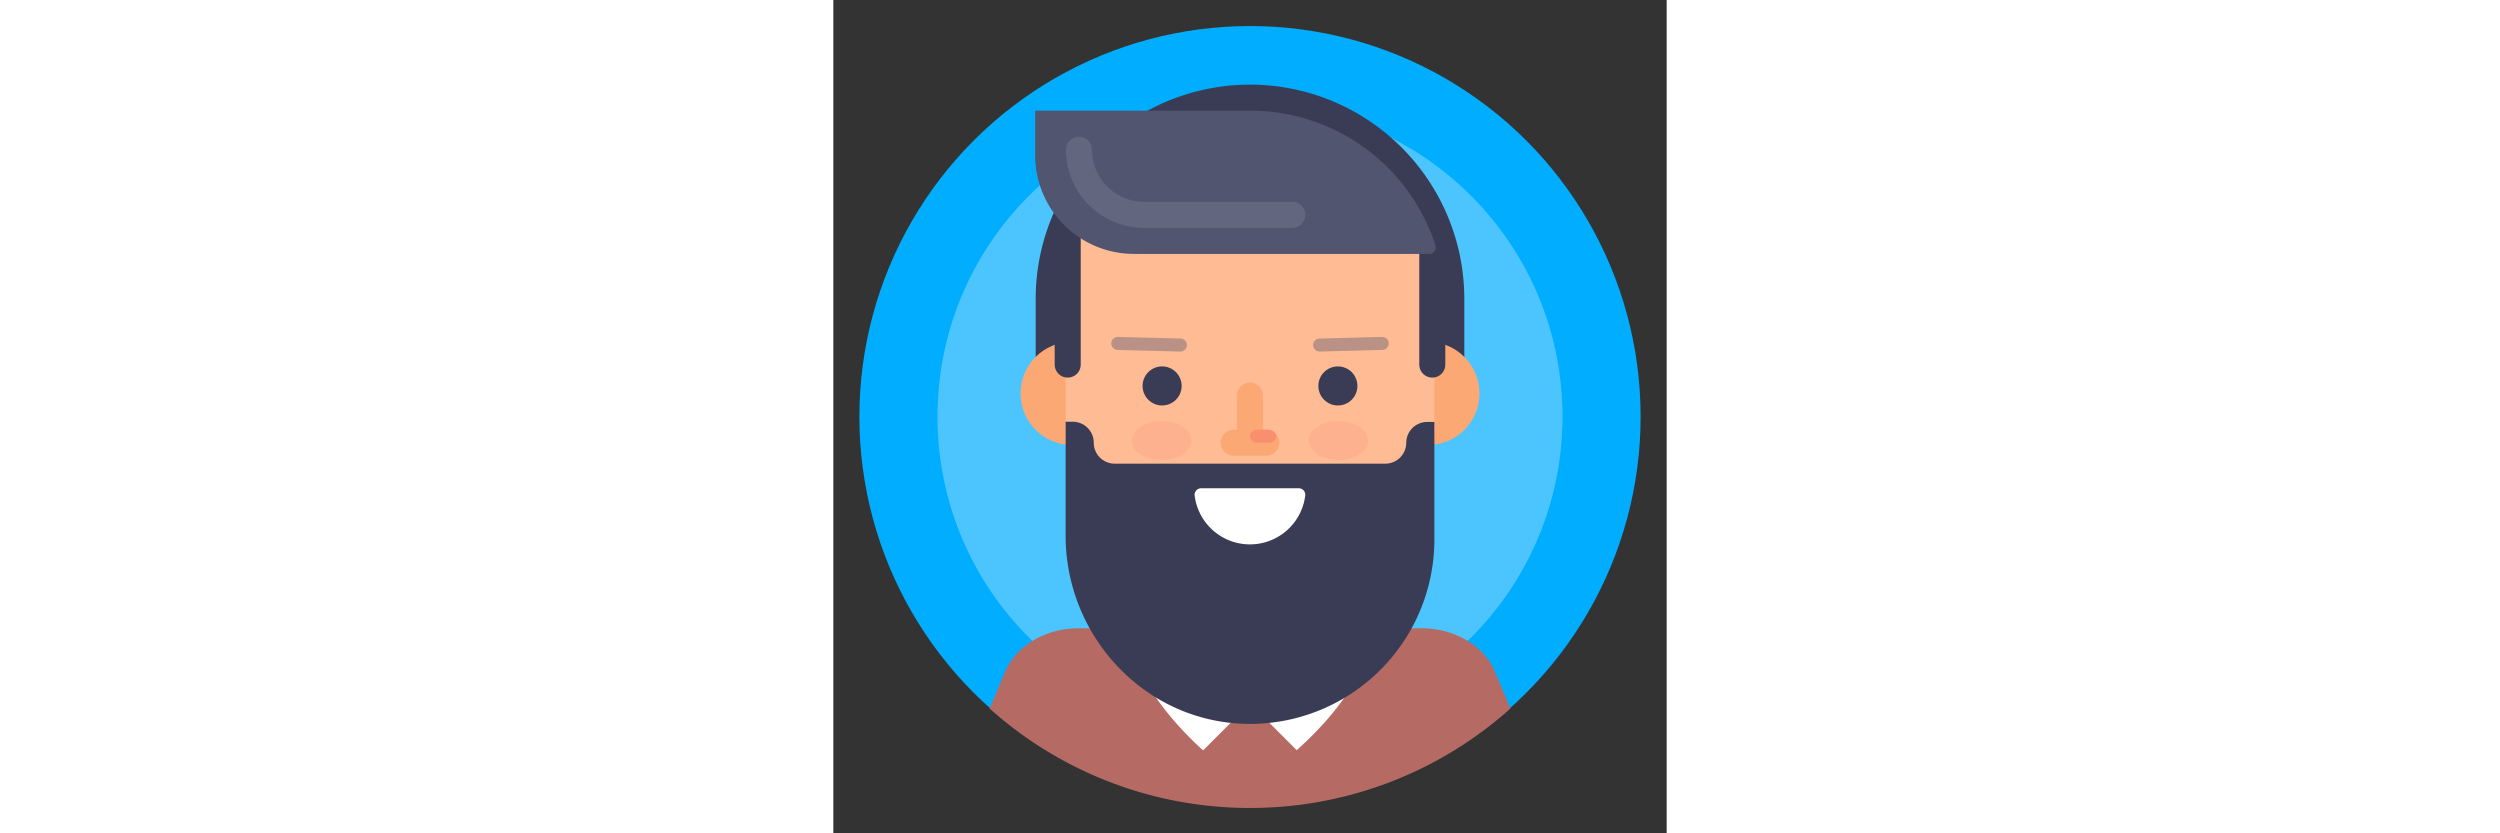 <svg data-name="Layer 1" id="Layer_1" width="600px" height="200px" viewBox="0 0 128 128" xmlns="http://www.w3.org/2000/svg">
  <rect x="0" y="0" width="128" height="128" fill="#333333" stroke="none"/>
  <defs>
    <style>.cls-1{fill:#00adfe;}.cls-2,.cls-6{fill:#fff;}.cls-14,.cls-2{opacity:0.3;}.cls-3{fill:#393c54;}.cls-4{fill:#fba875;}.cls-5{fill:#b56b63;}.cls-10,.cls-11,.cls-13,.cls-14,.cls-7,.cls-9{fill:none;stroke-linecap:round;}.cls-10,.cls-7{stroke:#fba875;}.cls-10,.cls-11,.cls-13,.cls-7{stroke-miterlimit:10;}.cls-7{stroke-width:20px;}.cls-8{fill:#ffbb94;}.cls-9{stroke:#515570;opacity:0.4;}.cls-14,.cls-9{stroke-linejoin:round;stroke-width:2px;}.cls-10,.cls-11,.cls-13{stroke-width:4px;}.cls-11{stroke:#393c54;}.cls-12{fill:#515570;}.cls-13{stroke:#fff;}.cls-13,.cls-15{opacity:0.1;}.cls-14{stroke:#f85565;}.cls-15{fill:#f85565;}</style>
  </defs>
  <circle class="cls-1" cx="64" cy="64" r="60"/>
  <circle class="cls-2" cx="64" cy="64" r="48"/>
  <path class="cls-3" d="M31.08,61.57V45.92a32.92,32.92,0,0,1,65.84,0V61.57Z"/>
  <circle class="cls-4" cx="91.32" cy="60.43" r="7.93"/>
  <path class="cls-5" d="M64,124.1a59.78,59.78,0,0,0,40-15.28l-2.39-5.68c-1.71-4-6.22-6.64-11.29-6.64H37.69c-5.07,0-9.58,2.66-11.29,6.64L24,108.82A59.78,59.78,0,0,0,64,124.1Z"/>
  <path class="cls-6" d="M81.72,98.25a3.06,3.06,0,0,0-3.08-2.88H49.36a3.07,3.07,0,0,0-3.08,2.93c0,.11,0,.21,0,.32-.17,7.32,10.52,16.64,10.52,16.64L64,108.05l7.17,7.17s10.56-9,10.56-16.22C81.73,98.74,81.73,98.49,81.72,98.25Z"/>
  <line class="cls-7" x1="64" x2="64" y1="84.75" y2="98.5"/>
  <circle class="cls-4" cx="36.68" cy="60.43" r="7.93"/>
  <path class="cls-8" d="M64,94.37A28.31,28.31,0,0,1,35.68,66.05V47.43a28.32,28.32,0,1,1,56.64,0V66.05A28.31,28.31,0,0,1,64,94.37Z"/>
  <circle class="cls-3" cx="77.5" cy="59.28" r="3"/>
  <circle class="cls-3" cx="50.5" cy="59.28" r="3"/>
  <line class="cls-9" x1="74.69" x2="84.31" y1="53" y2="52.75"/>
  <line class="cls-9" x1="53.31" x2="43.69" y1="53" y2="52.75"/>
  <path class="cls-3" d="M92.32,64.81h-1.1A3.22,3.22,0,0,0,88,68h0a3.22,3.22,0,0,1-3.22,3.22H43.22A3.22,3.22,0,0,1,40,68h0a3.22,3.22,0,0,0-3.22-3.22h-1.1V82.28c0,15.43,12.1,28.47,27.52,28.9A28.32,28.32,0,0,0,92.32,82.87Z"/>
  <path class="cls-6" d="M71.55,75a1,1,0,0,1,.94,1.07,8.56,8.56,0,0,1-17,0A1,1,0,0,1,56.45,75Z"/>
  <line class="cls-10" x1="64" x2="64" y1="60.75" y2="67.25"/>
  <line class="cls-10" x1="66.5" x2="61.5" y1="68" y2="68"/>
  <line class="cls-11" x1="36" x2="36" y1="56" y2="36"/>
  <line class="cls-11" x1="92" x2="92" y1="56" y2="35"/>
  <path class="cls-12" d="M31,23.83A15.17,15.17,0,0,0,46.17,39H91.5a1,1,0,0,0,1-1.29A29.92,29.92,0,0,0,64,17H31Z"/>
  <path class="cls-13" d="M70.5,33H47.73a10,10,0,0,1-10-10"/>
  <line class="cls-14" x1="65" x2="67" y1="67" y2="67"/>
  <ellipse class="cls-15" cx="50.42" cy="67.67" rx="4.58" ry="2.98"/>
  <ellipse class="cls-15" cx="77.58" cy="67.67" rx="4.58" ry="2.98"/>
</svg>
